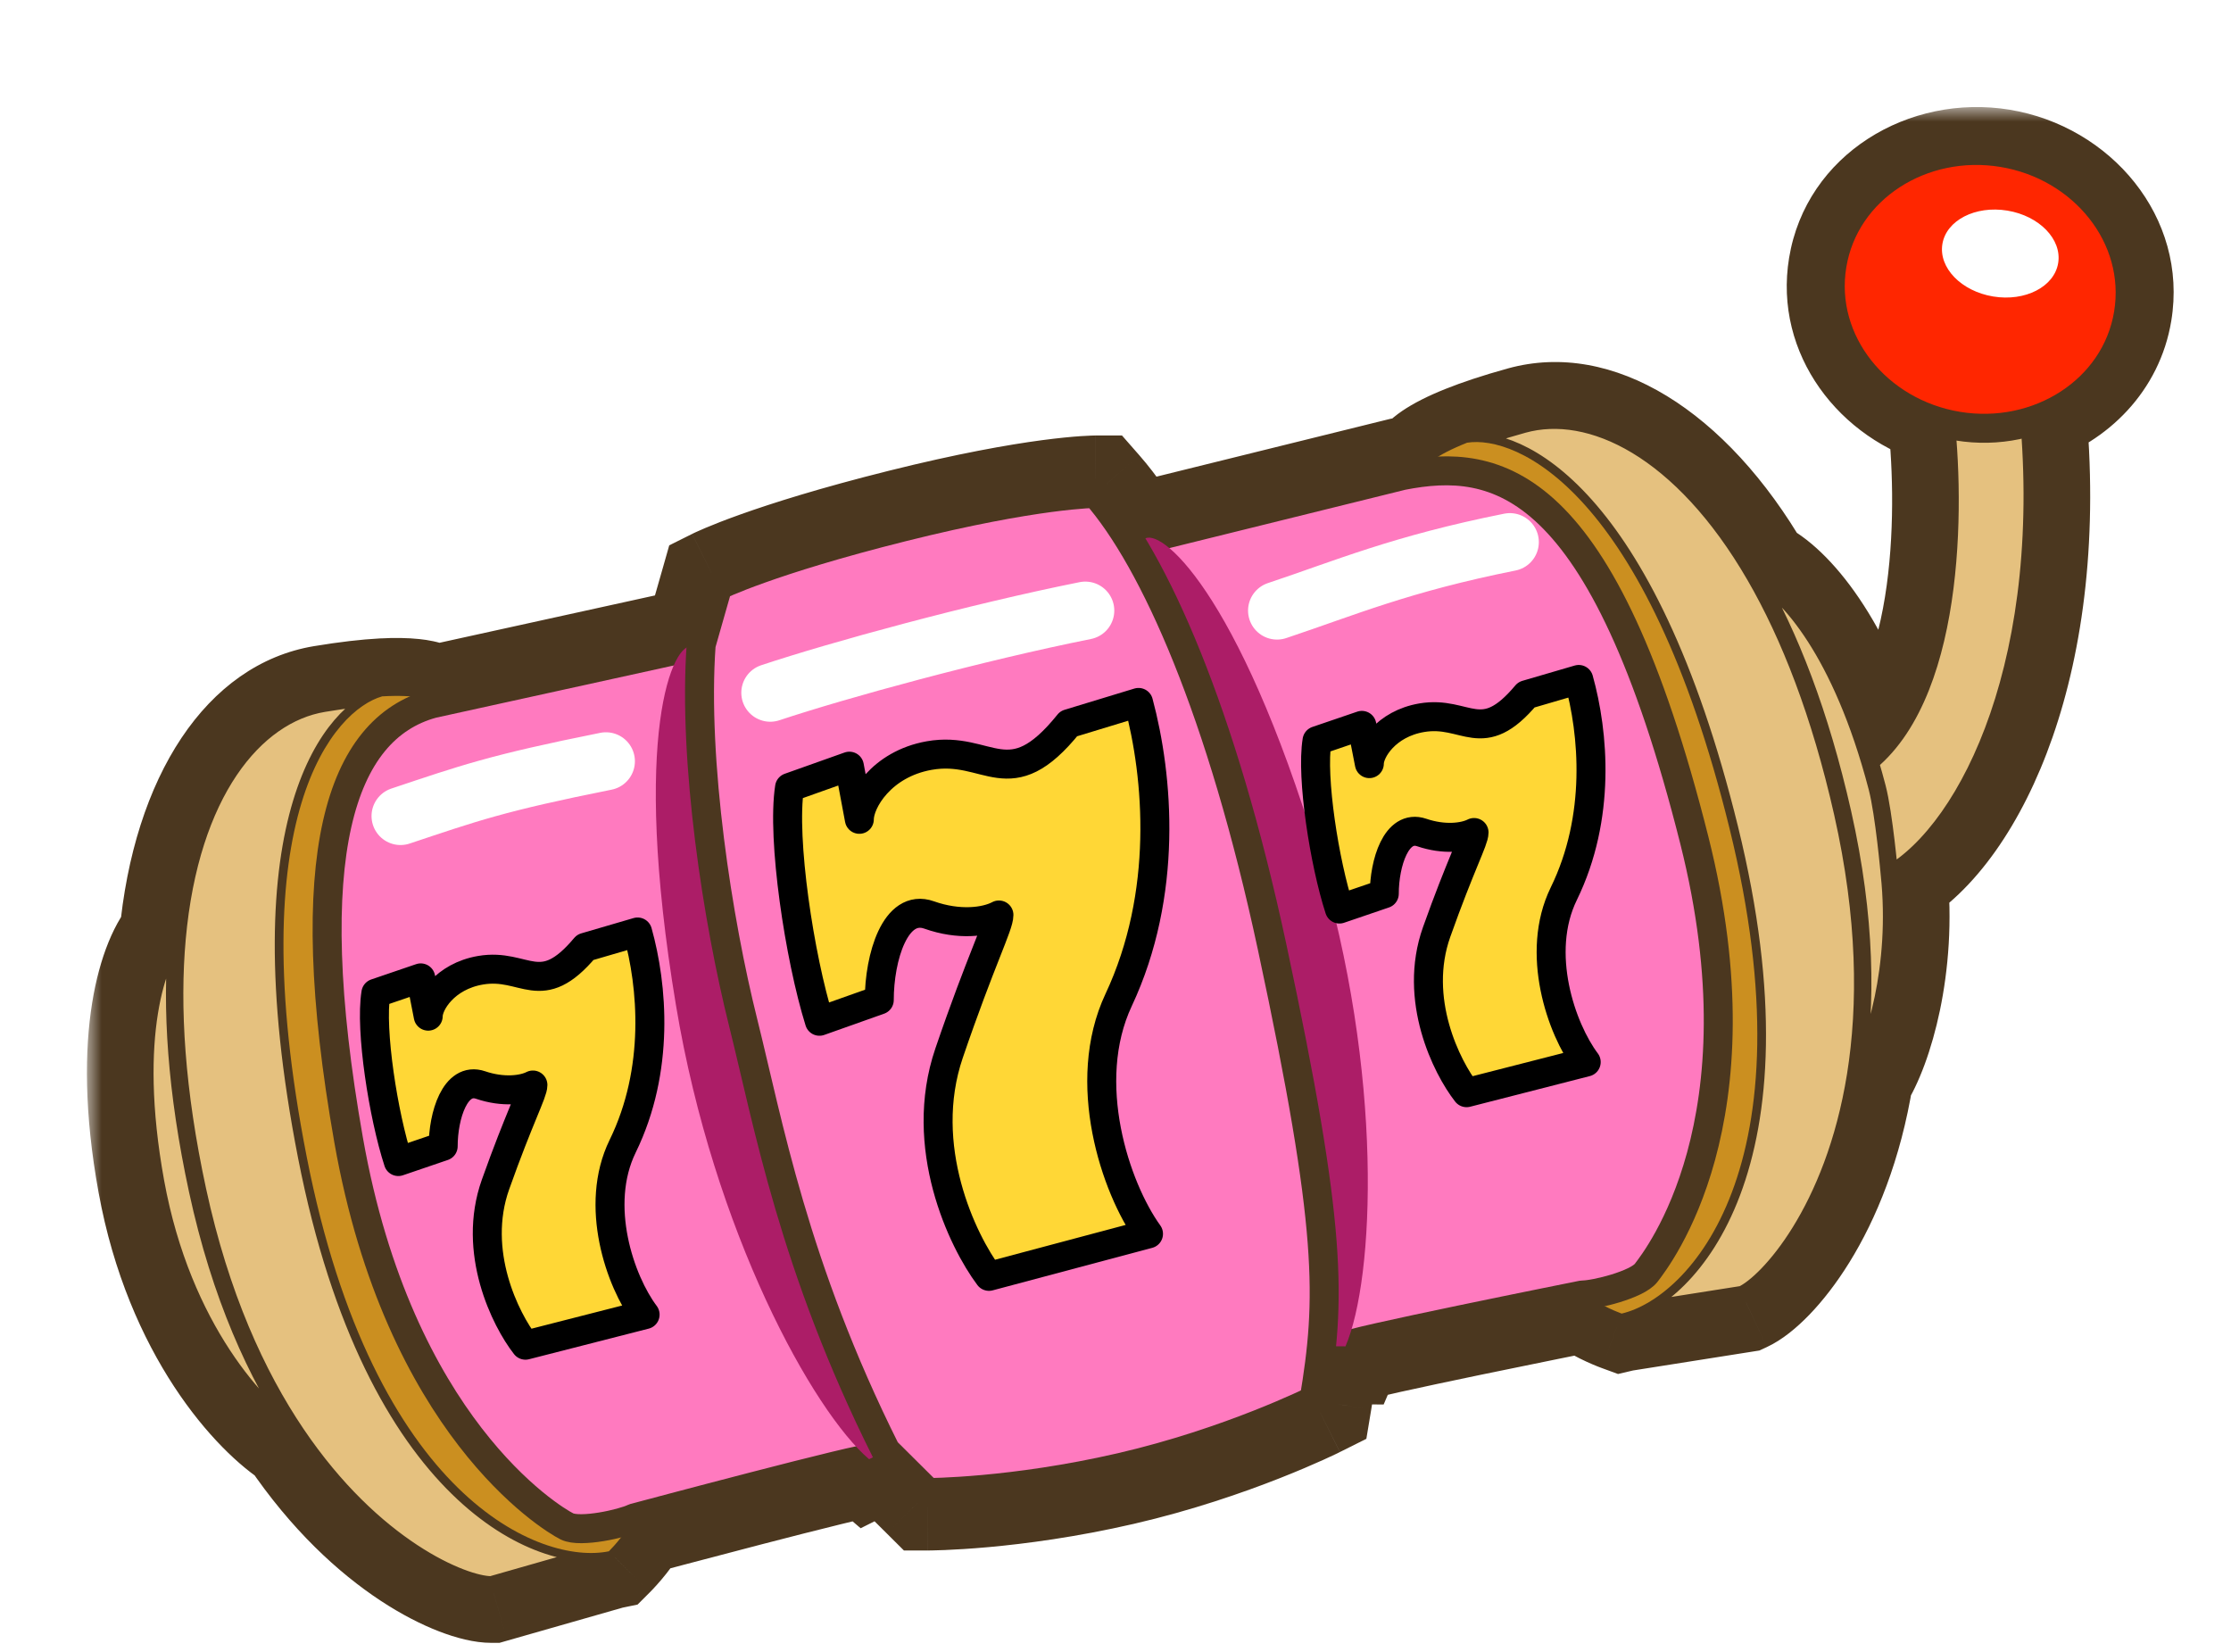 <svg width="77" height="57" viewBox="0 0 77 57" fill="none" xmlns="http://www.w3.org/2000/svg">
  <g filter="url(#filter0_d_662_15168)">
    <mask id="path-1-outside-1_662_15168" maskUnits="userSpaceOnUse" x="0" y="0.692" width="73" height="54" fill="black">
      <rect fill="white" y="0.692" width="73" height="54"/>
      <path fill-rule="evenodd" clip-rule="evenodd" d="M69.966 7.747C69.705 9.335 68.52 10.56 66.985 11.05C67.846 19.743 64.962 25.601 62.211 27.183C62.545 30.352 61.693 33.111 61.044 34.109C60.29 38.815 58.004 41.271 57.136 41.675L52.976 42.331L52.969 42.333C52.722 42.242 52.142 41.99 51.737 41.683C51.689 41.687 51.646 41.69 51.61 41.689C51.61 41.689 43.815 43.247 43.446 43.445L43.438 43.463L42.79 43.459L42.79 43.459C42.799 41.658 42.717 40.007 42.576 38.486C42.479 37.441 42.354 36.458 42.213 35.532C41.867 33.259 41.421 31.329 41.035 29.664L41.035 29.663L41.035 29.663L41.035 29.663C40.902 29.087 40.776 28.543 40.664 28.026C39.904 24.524 38.244 19.198 36.189 15.69L36.189 15.689L36.189 15.689L36.477 15.617L36.478 15.617C36.533 15.565 36.613 15.544 36.716 15.559L45.404 13.41C46.279 13.24 47.184 13.162 48.102 13.385C47.461 13.164 46.812 13.119 46.159 13.23C46.159 13.22 46.161 13.209 46.165 13.197C46.212 13.032 46.577 12.701 47.634 12.278C48.122 12.083 48.757 11.869 49.575 11.642C51.886 11.004 55.036 12.489 57.574 16.872C58.382 17.197 60.237 18.934 61.543 23.3C64.528 20.819 64.517 14.292 64.116 11.096C61.856 10.475 60.365 8.394 60.722 6.226C61.106 3.892 63.487 2.34 66.039 2.761C68.592 3.181 70.35 5.413 69.966 7.747ZM52.525 41.529C53.084 41.401 53.718 41.184 53.917 40.934C54.04 40.779 54.443 40.194 54.869 39.181C54.406 40.148 53.975 40.715 53.833 40.902L53.817 40.923C53.634 41.165 53.058 41.386 52.525 41.529ZM18.015 50.536L13.958 51.695C13.001 51.695 9.894 50.43 7.227 46.479C5.994 45.707 3.296 42.887 2.369 37.787C1.442 32.688 2.478 30.061 3.112 29.385C3.567 24.34 5.798 21.666 8.164 21.272C9.002 21.133 9.668 21.06 10.192 21.031H10.192C10.648 21.006 10.997 21.015 11.259 21.043C11.695 21.089 11.888 21.188 11.93 21.272C9.723 21.874 8.35 24.144 8.291 28.755C8.352 24.15 9.725 21.884 11.93 21.282L20.669 19.363C20.756 19.302 20.839 19.285 20.912 19.309L21.2 19.245L21.2 19.245L21.78 17.216C21.78 17.216 23.52 16.347 28.155 15.188C32.791 14.029 34.817 14.029 34.817 14.029C36.847 16.347 39.165 21.562 40.904 29.675C43 39.456 42.932 41.844 42.353 45.321C42.353 45.321 39.455 46.769 35.689 47.638C31.922 48.508 29.023 48.508 29.023 48.508L27.575 47.069L26.997 47.358L26.997 47.357L26.996 47.358L26.983 47.346C26.576 47.329 18.884 49.386 18.884 49.386L18.878 49.389C18.644 49.849 18.206 50.344 18.015 50.536L18.015 50.536Z"/>
    </mask>
    <path fill-rule="evenodd" clip-rule="evenodd" d="M69.966 7.747C69.705 9.335 68.52 10.56 66.985 11.05C67.846 19.743 64.962 25.601 62.211 27.183C62.545 30.352 61.693 33.111 61.044 34.109C60.29 38.815 58.004 41.271 57.136 41.675L52.976 42.331L52.969 42.333C52.722 42.242 52.142 41.99 51.737 41.683C51.689 41.687 51.646 41.69 51.61 41.689C51.61 41.689 43.815 43.247 43.446 43.445L43.438 43.463L42.79 43.459L42.79 43.459C42.799 41.658 42.717 40.007 42.576 38.486C42.479 37.441 42.354 36.458 42.213 35.532C41.867 33.259 41.421 31.329 41.035 29.664L41.035 29.663L41.035 29.663L41.035 29.663C40.902 29.087 40.776 28.543 40.664 28.026C39.904 24.524 38.244 19.198 36.189 15.69L36.189 15.689L36.189 15.689L36.477 15.617L36.478 15.617C36.533 15.565 36.613 15.544 36.716 15.559L45.404 13.41C46.279 13.24 47.184 13.162 48.102 13.385C47.461 13.164 46.812 13.119 46.159 13.23C46.159 13.22 46.161 13.209 46.165 13.197C46.212 13.032 46.577 12.701 47.634 12.278C48.122 12.083 48.757 11.869 49.575 11.642C51.886 11.004 55.036 12.489 57.574 16.872C58.382 17.197 60.237 18.934 61.543 23.3C64.528 20.819 64.517 14.292 64.116 11.096C61.856 10.475 60.365 8.394 60.722 6.226C61.106 3.892 63.487 2.34 66.039 2.761C68.592 3.181 70.35 5.413 69.966 7.747ZM52.525 41.529C53.084 41.401 53.718 41.184 53.917 40.934C54.04 40.779 54.443 40.194 54.869 39.181C54.406 40.148 53.975 40.715 53.833 40.902L53.817 40.923C53.634 41.165 53.058 41.386 52.525 41.529ZM18.015 50.536L13.958 51.695C13.001 51.695 9.894 50.43 7.227 46.479C5.994 45.707 3.296 42.887 2.369 37.787C1.442 32.688 2.478 30.061 3.112 29.385C3.567 24.34 5.798 21.666 8.164 21.272C9.002 21.133 9.668 21.06 10.192 21.031H10.192C10.648 21.006 10.997 21.015 11.259 21.043C11.695 21.089 11.888 21.188 11.93 21.272C9.723 21.874 8.35 24.144 8.291 28.755C8.352 24.15 9.725 21.884 11.93 21.282L20.669 19.363C20.756 19.302 20.839 19.285 20.912 19.309L21.2 19.245L21.2 19.245L21.78 17.216C21.78 17.216 23.52 16.347 28.155 15.188C32.791 14.029 34.817 14.029 34.817 14.029C36.847 16.347 39.165 21.562 40.904 29.675C43 39.456 42.932 41.844 42.353 45.321C42.353 45.321 39.455 46.769 35.689 47.638C31.922 48.508 29.023 48.508 29.023 48.508L27.575 47.069L26.997 47.358L26.997 47.357L26.996 47.358L26.983 47.346C26.576 47.329 18.884 49.386 18.884 49.386L18.878 49.389C18.644 49.849 18.206 50.344 18.015 50.536L18.015 50.536Z" fill="white"/>
    <path d="M66.985 11.05L66.378 9.144L64.836 9.636L64.995 11.247L66.985 11.05ZM69.966 7.747L71.939 8.072V8.072L69.966 7.747ZM62.211 27.183L61.214 25.449L60.085 26.098L60.222 27.392L62.211 27.183ZM61.044 34.109L59.367 33.019L59.136 33.374L59.069 33.792L61.044 34.109ZM57.136 41.675L57.448 43.65L57.725 43.606L57.979 43.488L57.136 41.675ZM52.976 42.331L52.664 40.356L52.59 40.367L52.518 40.384L52.976 42.331ZM52.969 42.333L52.282 44.211L52.844 44.417L53.427 44.28L52.969 42.333ZM51.737 41.683L52.947 40.09L52.326 39.619L51.551 39.691L51.737 41.683ZM51.61 41.689L51.62 39.689L51.417 39.688L51.218 39.728L51.61 41.689ZM43.446 43.445L42.501 41.682L41.883 42.014L41.607 42.658L43.446 43.445ZM43.438 43.463L43.428 45.463L44.755 45.469L45.277 44.249L43.438 43.463ZM42.79 43.459L40.807 43.718L41.033 45.451L42.78 45.459L42.79 43.459ZM42.79 43.459L40.79 43.449L40.79 43.583L40.807 43.717L42.79 43.459ZM42.576 38.486L40.584 38.671V38.671L42.576 38.486ZM42.213 35.532L44.19 35.23L44.19 35.23L42.213 35.532ZM41.035 29.664L39.083 30.098L39.085 30.106L39.087 30.114L41.035 29.664ZM41.035 29.663L39.08 30.082L39.081 30.09L39.083 30.097L41.035 29.663ZM41.035 29.663L42.991 29.244L42.987 29.228L42.984 29.212L41.035 29.663ZM40.664 28.026L42.619 27.602L42.619 27.602L40.664 28.026ZM36.189 15.69L35.71 13.748L33.11 14.389L34.463 16.7L36.189 15.69ZM36.189 15.689L36.669 17.631L39.27 16.989L37.915 14.678L36.189 15.689ZM36.189 15.689L35.709 13.747L33.109 14.39L34.464 16.7L36.189 15.689ZM36.477 15.617L36.957 17.559L36.958 17.559L36.477 15.617ZM36.478 15.617L36.959 17.559L37.471 17.432L37.855 17.068L36.478 15.617ZM36.716 15.559L36.435 17.539L36.819 17.593L37.196 17.5L36.716 15.559ZM45.404 13.41L45.022 11.447L44.973 11.457L44.924 11.469L45.404 13.41ZM48.102 13.385L47.629 15.328L48.754 11.495L48.102 13.385ZM46.159 13.23L44.16 13.172L44.09 15.611L46.495 15.201L46.159 13.23ZM46.165 13.197L48.086 13.753L48.087 13.747L46.165 13.197ZM47.634 12.278L46.892 10.421L46.892 10.421L47.634 12.278ZM49.575 11.642L50.108 13.57H50.108L49.575 11.642ZM57.574 16.872L55.844 17.874L56.189 18.47L56.828 18.727L57.574 16.872ZM61.543 23.3L59.626 23.873L60.493 26.773L62.821 24.838L61.543 23.3ZM64.116 11.096L66.101 10.848L65.935 9.522L64.647 9.168L64.116 11.096ZM60.722 6.226L58.748 5.901V5.901L60.722 6.226ZM66.039 2.761L65.715 4.734V4.734L66.039 2.761ZM53.917 40.934L55.482 42.179L55.482 42.179L53.917 40.934ZM52.525 41.529L52.01 39.596L52.969 43.479L52.525 41.529ZM54.869 39.181L56.713 39.956L53.065 38.318L54.869 39.181ZM53.833 40.902L52.242 39.69L52.241 39.691L53.833 40.902ZM53.817 40.923L52.225 39.713L52.223 39.715L53.817 40.923ZM13.958 51.695V53.695H14.239L14.508 53.618L13.958 51.695ZM18.015 50.536L17.613 48.577L17.538 48.592L17.465 48.613L18.015 50.536ZM7.227 46.479L8.885 45.36L8.648 45.009L8.289 44.785L7.227 46.479ZM2.369 37.787L0.401 38.145L2.369 37.787ZM3.112 29.385L4.571 30.753L5.042 30.251L5.104 29.565L3.112 29.385ZM8.164 21.272L7.835 19.299L8.164 21.272ZM10.192 21.031V19.031H10.137L10.083 19.034L10.192 21.031ZM10.192 21.031V23.031H10.247L10.301 23.028L10.192 21.031ZM11.259 21.043L11.048 23.031L11.048 23.031L11.259 21.043ZM11.93 21.272L12.457 23.202L14.81 22.56L13.719 20.378L11.93 21.272ZM8.291 28.755L6.291 28.729L10.291 28.781L8.291 28.755ZM11.93 21.282L11.501 19.329L11.452 19.339L11.404 19.352L11.93 21.282ZM20.669 19.363L21.098 21.316L21.483 21.231L21.808 21.006L20.669 19.363ZM20.912 19.309L20.307 21.215L20.818 21.377L21.341 21.262L20.912 19.309ZM21.2 19.245L21.629 21.199L23.09 20.878L23.195 19.386L21.2 19.245ZM21.2 19.245L19.277 18.696L19.22 18.896L19.205 19.104L21.2 19.245ZM21.78 17.216L20.886 15.427L20.098 15.82L19.857 16.667L21.78 17.216ZM28.155 15.188L28.64 17.128L28.155 15.188ZM34.817 14.029L36.322 12.711L35.724 12.029H34.817V14.029ZM40.904 29.675L42.859 29.256L40.904 29.675ZM42.353 45.321L43.247 47.109L44.158 46.654L44.325 45.649L42.353 45.321ZM35.689 47.638L36.138 49.587L35.689 47.638ZM29.023 48.508L27.613 49.926L28.198 50.508H29.023V48.508ZM27.575 47.069L28.985 45.65L27.966 44.638L26.681 45.28L27.575 47.069ZM26.997 47.358L25.544 45.984L27.891 49.147L26.997 47.358ZM26.997 47.357L28.45 48.732L26.103 45.568L26.997 47.357ZM26.996 47.358L25.696 48.878L26.704 49.74L27.891 49.147L26.996 47.358ZM26.983 47.346L28.283 45.827L27.758 45.377L27.068 45.348L26.983 47.346ZM18.884 49.386L18.367 47.454L18.176 47.505L17.999 47.593L18.884 49.386ZM18.878 49.389L17.992 47.596L17.395 47.891L17.094 48.484L18.878 49.389ZM18.015 50.536L18.417 52.495L19.005 52.374L19.429 51.95L18.015 50.536ZM67.593 12.955C69.749 12.268 71.541 10.495 71.939 8.072L67.993 7.423C67.869 8.175 67.291 8.853 66.378 9.144L67.593 12.955ZM63.208 28.916C65.166 27.79 66.803 25.422 67.841 22.441C68.904 19.389 69.431 15.456 68.976 10.853L64.995 11.247C65.4 15.337 64.915 18.68 64.064 21.125C63.187 23.641 62.006 24.993 61.214 25.449L63.208 28.916ZM62.721 35.198C63.23 34.416 63.673 33.214 63.954 31.868C64.243 30.48 64.391 28.788 64.2 26.973L60.222 27.392C60.365 28.746 60.254 30.018 60.038 31.052C59.814 32.126 59.508 32.803 59.367 33.019L62.721 35.198ZM57.979 43.488C58.516 43.239 59.021 42.813 59.446 42.373C59.902 41.901 60.379 41.293 60.834 40.557C61.748 39.078 62.6 37.038 63.019 34.425L59.069 33.792C58.734 35.886 58.066 37.426 57.431 38.454C57.113 38.97 56.808 39.346 56.568 39.595C56.297 39.876 56.191 39.908 56.294 39.861L57.979 43.488ZM53.288 44.307L57.448 43.65L56.824 39.699L52.664 40.356L53.288 44.307ZM53.427 44.28L53.433 44.278L52.518 40.384L52.512 40.386L53.427 44.28ZM50.528 43.276C51.163 43.757 51.955 44.092 52.282 44.211L53.656 40.454C53.605 40.436 53.466 40.38 53.304 40.299C53.135 40.215 53.011 40.138 52.947 40.09L50.528 43.276ZM51.6 43.689C51.722 43.69 51.833 43.682 51.923 43.674L51.551 39.691C51.55 39.691 51.555 39.691 51.565 39.691C51.574 39.69 51.593 39.689 51.62 39.689L51.6 43.689ZM44.391 45.208C44.191 45.315 44.026 45.351 44.152 45.315C44.194 45.303 44.269 45.282 44.383 45.254C44.608 45.199 44.925 45.126 45.311 45.04C46.08 44.869 47.078 44.658 48.073 44.451C49.066 44.245 50.049 44.045 50.783 43.896C51.151 43.822 51.456 43.76 51.669 43.717C51.775 43.696 51.859 43.679 51.916 43.668C51.944 43.662 51.966 43.658 51.98 43.655C51.988 43.653 51.993 43.652 51.997 43.652C51.999 43.651 52 43.651 52.001 43.651C52.002 43.651 52.002 43.651 52.002 43.651C52.002 43.651 52.002 43.651 52.002 43.651C52.002 43.651 52.002 43.651 51.61 41.689C51.218 39.728 51.218 39.728 51.218 39.728C51.218 39.728 51.218 39.728 51.218 39.728C51.218 39.728 51.217 39.728 51.217 39.728C51.216 39.729 51.214 39.729 51.212 39.729C51.209 39.73 51.203 39.731 51.196 39.733C51.181 39.736 51.158 39.74 51.13 39.746C51.072 39.757 50.988 39.774 50.881 39.796C50.666 39.839 50.359 39.901 49.99 39.976C49.251 40.125 48.262 40.327 47.26 40.535C46.26 40.742 45.24 40.958 44.444 41.135C44.047 41.223 43.694 41.304 43.422 41.371C43.288 41.405 43.157 41.438 43.045 41.471C43.017 41.479 42.747 41.551 42.501 41.682L44.391 45.208ZM45.277 44.249L45.285 44.232L41.607 42.658L41.6 42.676L45.277 44.249ZM42.78 45.459L43.428 45.463L43.448 41.463L42.801 41.459L42.78 45.459ZM40.807 43.717L40.807 43.718L44.774 43.201L44.774 43.2L40.807 43.717ZM40.584 38.671C40.719 40.13 40.799 41.717 40.79 43.449L44.79 43.469C44.8 41.601 44.714 39.883 44.567 38.302L40.584 38.671ZM40.236 35.833C40.372 36.724 40.491 37.668 40.584 38.671L44.567 38.302C44.466 37.214 44.337 36.192 44.19 35.23L40.236 35.833ZM39.087 30.114C39.472 31.781 39.903 33.644 40.236 35.833L44.19 35.23C43.831 32.874 43.369 30.877 42.984 29.213L39.087 30.114ZM39.083 30.097L39.083 30.098L42.988 29.23L42.988 29.229L39.083 30.097ZM39.083 30.097L39.083 30.097L42.988 29.229L42.988 29.229L39.083 30.097ZM39.08 30.082L39.08 30.082L42.991 29.244L42.991 29.244L39.08 30.082ZM38.71 28.45C38.825 28.982 38.954 29.541 39.087 30.114L42.984 29.212C42.85 28.633 42.727 28.103 42.619 27.602L38.71 28.45ZM34.463 16.7C36.367 19.95 37.971 25.044 38.71 28.45L42.619 27.602C41.838 24.004 40.122 18.446 37.915 14.679L34.463 16.7ZM35.71 13.748L35.71 13.748L36.668 17.631L36.669 17.631L35.71 13.748ZM34.464 16.7L34.464 16.701L37.915 14.678L37.914 14.677L34.464 16.7ZM35.997 13.676L35.709 13.747L36.669 17.63L36.957 17.559L35.997 13.676ZM35.998 13.676L35.996 13.676L36.958 17.559L36.959 17.559L35.998 13.676ZM36.997 13.578C36.484 13.506 35.724 13.576 35.102 14.166L37.855 17.068C37.342 17.555 36.742 17.582 36.435 17.539L36.997 13.578ZM44.924 11.469L36.236 13.617L37.196 17.5L45.884 15.352L44.924 11.469ZM48.574 11.442C47.255 11.121 46.024 11.252 45.022 11.447L45.786 15.374C46.534 15.228 47.113 15.203 47.629 15.328L48.574 11.442ZM46.495 15.201C46.83 15.144 47.138 15.168 47.449 15.275L48.754 11.495C47.784 11.159 46.795 11.093 45.824 11.258L46.495 15.201ZM44.243 12.641C44.2 12.79 44.166 12.969 44.16 13.172L48.158 13.287C48.153 13.47 48.122 13.627 48.086 13.753L44.243 12.641ZM46.892 10.421C46.283 10.664 45.785 10.916 45.395 11.181C45.2 11.314 44.995 11.475 44.811 11.671C44.651 11.84 44.379 12.167 44.242 12.647L48.087 13.747C48.026 13.962 47.939 14.119 47.878 14.212C47.815 14.31 47.757 14.377 47.72 14.416C47.651 14.49 47.612 14.511 47.647 14.487C47.716 14.44 47.928 14.314 48.377 14.135L46.892 10.421ZM49.042 9.715C48.17 9.956 47.463 10.193 46.892 10.421L48.377 14.135C48.781 13.973 49.343 13.781 50.108 13.57L49.042 9.715ZM59.305 15.87C56.596 11.191 52.679 8.709 49.042 9.715L50.108 13.57C51.094 13.298 53.477 13.787 55.844 17.874L59.305 15.87ZM63.459 22.727C62.753 20.368 61.875 18.636 61 17.409C60.168 16.242 59.228 15.382 58.321 15.017L56.828 18.727C56.728 18.687 57.12 18.858 57.743 19.732C58.324 20.546 59.026 21.866 59.626 23.873L63.459 22.727ZM62.132 11.345C62.316 12.814 62.409 15.065 62.118 17.195C61.812 19.43 61.151 21.025 60.264 21.762L62.821 24.838C64.92 23.094 65.746 20.185 66.081 17.737C66.43 15.185 66.317 12.575 66.101 10.848L62.132 11.345ZM58.748 5.901C58.201 9.228 60.492 12.174 63.586 13.025L64.647 9.168C63.221 8.776 62.529 7.561 62.695 6.551L58.748 5.901ZM66.364 0.787C62.892 0.216 59.338 2.315 58.748 5.901L62.695 6.551C62.873 5.469 64.082 4.465 65.715 4.734L66.364 0.787ZM71.939 8.072C72.53 4.485 69.837 1.359 66.364 0.787L65.715 4.734C67.347 5.003 68.171 6.341 67.993 7.423L71.939 8.072ZM52.352 39.688C52.441 39.576 52.523 39.505 52.57 39.467C52.619 39.427 52.655 39.405 52.667 39.398C52.689 39.385 52.676 39.395 52.611 39.421C52.552 39.444 52.473 39.472 52.377 39.501C52.282 39.529 52.181 39.556 52.08 39.579L52.969 43.479C53.317 43.399 53.722 43.285 54.1 43.133C54.368 43.026 55.026 42.751 55.482 42.179L52.352 39.688ZM53.026 38.406C52.66 39.275 52.346 39.696 52.352 39.688L55.482 42.179C55.735 41.861 56.226 41.114 56.713 39.956L53.026 38.406ZM55.425 42.113C55.61 41.87 56.129 41.182 56.673 40.045L53.065 38.318C52.684 39.115 52.341 39.56 52.242 39.69L55.425 42.113ZM55.409 42.133L55.426 42.112L52.241 39.691L52.225 39.713L55.409 42.133ZM53.04 43.461C53.372 43.373 53.755 43.25 54.112 43.092C54.371 42.977 54.986 42.692 55.411 42.131L52.223 39.715C52.305 39.607 52.382 39.535 52.428 39.495C52.476 39.454 52.511 39.43 52.526 39.42C52.553 39.403 52.547 39.41 52.492 39.434C52.442 39.457 52.373 39.484 52.285 39.513C52.199 39.542 52.105 39.571 52.01 39.596L53.04 43.461ZM14.508 53.618L18.564 52.459L17.465 48.613L13.409 49.772L14.508 53.618ZM5.569 47.598C7.05 49.791 8.683 51.283 10.134 52.239C10.857 52.715 11.545 53.065 12.158 53.301C12.729 53.521 13.367 53.695 13.958 53.695V49.695C14.072 49.695 13.962 49.71 13.597 49.569C13.275 49.445 12.841 49.232 12.334 48.898C11.325 48.234 10.071 47.118 8.885 45.36L5.569 47.598ZM0.401 38.145C1.421 43.755 4.42 47.081 6.165 48.174L8.289 44.785C7.568 44.333 5.171 42.018 4.337 37.429L0.401 38.145ZM1.653 28.017C0.947 28.77 0.432 30.049 0.181 31.609C-0.084 33.248 -0.096 35.411 0.401 38.145L4.337 37.429C3.907 35.065 3.949 33.364 4.13 32.246C4.323 31.049 4.644 30.676 4.571 30.753L1.653 28.017ZM7.835 19.299C4.113 19.92 1.606 23.82 1.12 29.205L5.104 29.565C5.528 24.86 7.484 23.413 8.493 23.245L7.835 19.299ZM10.083 19.034C9.469 19.067 8.728 19.151 7.835 19.299L8.493 23.245C9.275 23.115 9.866 23.052 10.301 23.028L10.083 19.034ZM10.192 19.031H10.192V23.031H10.192V19.031ZM11.47 19.054C11.074 19.012 10.614 19.005 10.083 19.034L10.301 23.028C10.683 23.007 10.92 23.018 11.048 23.031L11.47 19.054ZM13.719 20.378C13.345 19.63 12.665 19.354 12.453 19.274C12.129 19.151 11.789 19.087 11.47 19.054L11.048 23.031C11.165 23.044 11.139 23.053 11.032 23.013C10.977 22.992 10.857 22.941 10.712 22.839C10.58 22.745 10.326 22.537 10.142 22.167L13.719 20.378ZM10.291 28.78C10.318 26.635 10.654 25.261 11.084 24.424C11.477 23.659 11.942 23.342 12.457 23.202L11.404 19.343C9.711 19.805 8.386 20.923 7.526 22.596C6.703 24.198 6.323 26.264 6.291 28.729L10.291 28.78ZM11.404 19.352C9.713 19.814 8.388 20.931 7.528 22.602C6.705 24.202 6.324 26.266 6.291 28.729L10.291 28.781C10.319 26.639 10.655 25.267 11.085 24.433C11.478 23.668 11.942 23.352 12.457 23.212L11.404 19.352ZM20.24 17.409L11.501 19.329L12.359 23.235L21.098 21.316L20.24 17.409ZM21.517 17.402C20.683 17.138 19.959 17.421 19.53 17.718L21.808 21.006C21.553 21.183 20.994 21.433 20.307 21.215L21.517 17.402ZM20.771 17.292L20.483 17.355L21.341 21.262L21.629 21.199L20.771 17.292ZM19.205 19.104L19.205 19.105L23.195 19.386L23.195 19.386L19.205 19.104ZM19.857 16.667L19.277 18.696L23.123 19.794L23.703 17.765L19.857 16.667ZM27.67 13.248C25.296 13.841 23.639 14.367 22.557 14.753C22.015 14.946 21.617 15.105 21.345 15.22C21.209 15.278 21.104 15.325 21.028 15.359C20.99 15.377 20.96 15.391 20.936 15.402C20.924 15.408 20.914 15.413 20.906 15.417C20.902 15.419 20.898 15.421 20.895 15.423C20.893 15.424 20.891 15.424 20.89 15.425C20.889 15.425 20.889 15.426 20.888 15.426C20.887 15.426 20.887 15.426 20.887 15.427C20.886 15.427 20.886 15.427 21.78 17.216C22.673 19.005 22.673 19.006 22.672 19.006C22.672 19.006 22.672 19.006 22.672 19.006C22.671 19.007 22.67 19.007 22.67 19.007C22.669 19.008 22.668 19.008 22.667 19.008C22.666 19.009 22.664 19.01 22.664 19.01C22.662 19.011 22.662 19.011 22.665 19.01C22.669 19.008 22.68 19.002 22.699 18.994C22.736 18.977 22.803 18.946 22.903 18.904C23.101 18.82 23.428 18.689 23.901 18.52C24.848 18.182 26.379 17.694 28.64 17.128L27.67 13.248ZM34.817 14.029C34.817 12.029 34.817 12.029 34.816 12.029C34.816 12.029 34.816 12.029 34.815 12.029C34.814 12.029 34.813 12.029 34.813 12.029C34.811 12.029 34.809 12.029 34.807 12.029C34.803 12.029 34.799 12.029 34.794 12.029C34.784 12.029 34.772 12.029 34.758 12.03C34.73 12.03 34.695 12.031 34.651 12.033C34.564 12.036 34.444 12.041 34.291 12.052C33.984 12.073 33.544 12.114 32.96 12.191C31.794 12.347 30.055 12.652 27.67 13.248L28.64 17.128C30.892 16.565 32.484 16.291 33.489 16.156C33.992 16.089 34.348 16.058 34.566 16.043C34.675 16.035 34.75 16.032 34.791 16.03C34.812 16.029 34.825 16.029 34.829 16.029C34.831 16.029 34.831 16.029 34.829 16.029C34.828 16.029 34.827 16.029 34.825 16.029C34.824 16.029 34.823 16.029 34.822 16.029C34.821 16.029 34.82 16.029 34.82 16.029C34.819 16.029 34.819 16.029 34.819 16.029C34.818 16.029 34.817 16.029 34.817 14.029ZM42.859 29.256C41.105 21.066 38.702 15.429 36.322 12.711L33.313 15.347C34.993 17.265 37.226 22.058 38.948 30.094L42.859 29.256ZM44.325 45.649C44.967 41.801 44.973 39.121 42.859 29.256L38.948 30.094C41.026 39.791 40.897 41.886 40.38 44.992L44.325 45.649ZM36.138 49.587C38.144 49.124 39.907 48.51 41.166 48.014C41.798 47.765 42.308 47.544 42.665 47.383C42.843 47.302 42.984 47.236 43.082 47.19C43.131 47.166 43.17 47.147 43.197 47.134C43.211 47.127 43.222 47.122 43.231 47.117C43.235 47.115 43.238 47.114 43.241 47.112C43.242 47.112 43.243 47.111 43.245 47.111C43.245 47.11 43.245 47.11 43.246 47.11C43.246 47.11 43.246 47.11 43.246 47.11C43.247 47.109 43.247 47.109 42.353 45.321C41.458 43.532 41.459 43.532 41.459 43.531C41.459 43.531 41.459 43.531 41.459 43.531C41.459 43.531 41.459 43.531 41.46 43.531C41.46 43.531 41.46 43.531 41.46 43.531C41.46 43.531 41.459 43.531 41.458 43.532C41.455 43.533 41.449 43.536 41.441 43.54C41.424 43.548 41.397 43.562 41.36 43.579C41.285 43.615 41.169 43.669 41.017 43.738C40.713 43.876 40.264 44.071 39.7 44.293C38.569 44.738 37 45.283 35.239 45.69L36.138 49.587ZM29.023 48.508C29.023 50.508 29.023 50.508 29.024 50.508C29.024 50.508 29.024 50.508 29.024 50.508C29.025 50.508 29.025 50.508 29.026 50.508C29.027 50.508 29.028 50.508 29.03 50.508C29.033 50.508 29.036 50.508 29.041 50.508C29.05 50.508 29.061 50.507 29.076 50.507C29.104 50.507 29.144 50.507 29.194 50.505C29.294 50.504 29.437 50.5 29.617 50.492C29.977 50.477 30.491 50.448 31.124 50.391C32.39 50.276 34.148 50.046 36.138 49.587L35.239 45.69C33.462 46.1 31.888 46.305 30.762 46.407C30.201 46.458 29.754 46.483 29.453 46.496C29.302 46.502 29.189 46.505 29.116 46.506C29.079 46.507 29.053 46.507 29.037 46.507C29.029 46.508 29.024 46.508 29.022 46.508C29.021 46.508 29.02 46.508 29.02 46.508C29.02 46.508 29.021 46.508 29.021 46.508C29.021 46.508 29.022 46.508 29.022 46.508C29.022 46.508 29.022 46.508 29.022 46.508C29.023 46.508 29.023 46.508 29.023 48.508ZM26.165 48.488L27.613 49.926L30.433 47.089L28.985 45.65L26.165 48.488ZM27.891 49.147L28.47 48.858L26.681 45.28L26.102 45.569L27.891 49.147ZM25.544 45.983L25.544 45.984L28.449 48.733L28.45 48.732L25.544 45.983ZM27.891 49.147L27.892 49.146L26.103 45.568L26.102 45.569L27.891 49.147ZM25.683 48.866L25.696 48.878L28.296 45.838L28.283 45.827L25.683 48.866ZM18.884 49.386C19.401 51.319 19.401 51.319 19.401 51.319C19.401 51.318 19.401 51.318 19.401 51.318C19.401 51.318 19.401 51.318 19.402 51.318C19.403 51.318 19.404 51.318 19.406 51.317C19.41 51.316 19.415 51.315 19.422 51.313C19.437 51.309 19.458 51.303 19.486 51.296C19.542 51.281 19.625 51.259 19.73 51.231C19.94 51.175 20.241 51.095 20.604 50.999C21.33 50.806 22.3 50.551 23.283 50.296C24.268 50.04 25.257 49.788 26.021 49.601C26.405 49.507 26.721 49.432 26.946 49.383C27.061 49.358 27.136 49.343 27.178 49.335C27.312 49.311 27.136 49.355 26.898 49.345L27.068 45.348C26.779 45.336 26.495 45.394 26.472 45.398C26.357 45.419 26.225 45.446 26.09 45.475C25.817 45.535 25.465 45.619 25.071 45.715C24.279 45.909 23.268 46.167 22.279 46.424C21.287 46.681 20.31 46.939 19.58 47.132C19.215 47.228 18.913 47.309 18.701 47.365C18.595 47.394 18.512 47.416 18.455 47.431C18.426 47.438 18.404 47.444 18.39 47.448C18.382 47.45 18.377 47.452 18.373 47.453C18.371 47.453 18.37 47.454 18.369 47.454C18.368 47.454 18.368 47.454 18.368 47.454C18.367 47.454 18.367 47.454 18.367 47.454C18.367 47.454 18.367 47.454 18.884 49.386ZM19.763 51.183L19.769 51.18L17.999 47.593L17.992 47.596L19.763 51.183ZM19.429 51.95C19.677 51.702 20.287 51.032 20.661 50.295L17.094 48.484C17.063 48.546 16.985 48.667 16.863 48.821C16.747 48.967 16.641 49.081 16.601 49.121L19.429 51.95ZM18.416 52.495L18.417 52.495L17.613 48.576L17.613 48.577L18.416 52.495Z" fill="#4B371F" mask="url(#path-1-outside-1_662_15168)"/>
    <path d="M18.015 50.535L13.958 51.694C13.001 51.694 9.894 50.429 7.227 46.479C5.994 45.706 3.296 42.886 2.369 37.787C1.442 32.688 2.478 30.061 3.112 29.385C3.567 24.34 5.798 21.666 8.164 21.272C9.002 21.132 9.668 21.059 10.192 21.031C11.409 20.964 11.863 21.137 11.93 21.272C8.743 22.141 7.295 26.487 9.033 36.338C10.771 46.189 15.987 49.377 16.566 49.666C17.03 49.898 18.498 49.57 18.884 49.377C18.652 49.84 18.208 50.342 18.015 50.535Z" fill="#E5C17F"/>
    <path d="M18.015 50.535L13.958 51.694C13.001 51.694 9.894 50.429 7.227 46.479M18.015 50.535C18.208 50.342 18.652 49.84 18.884 49.377C18.498 49.57 17.03 49.898 16.566 49.666C15.987 49.377 10.771 46.189 9.033 36.338C7.295 26.487 8.743 22.141 11.93 21.272C11.863 21.137 11.409 20.964 10.192 21.031M18.015 50.535C15.697 51.018 9.902 48.739 7.584 36.918C5.267 25.097 8.55 21.498 10.192 21.031M7.227 46.479C5.857 44.451 4.604 41.714 3.818 38.077C3.077 34.65 2.898 31.755 3.112 29.385M7.227 46.479C5.994 45.706 3.296 42.886 2.369 37.787C1.442 32.688 2.478 30.061 3.112 29.385M3.112 29.385C3.567 24.34 5.798 21.666 8.164 21.272C9.002 21.132 9.668 21.059 10.192 21.031" stroke="#4B371F" stroke-width="0.6" stroke-linecap="round" stroke-linejoin="round"/>
    <path d="M18.884 49.377C18.652 49.84 18.208 50.342 18.015 50.535C15.697 51.018 9.902 48.739 7.585 36.918C5.267 25.097 8.55 21.498 10.192 21.031C11.409 20.964 11.863 21.137 11.931 21.272C8.744 22.141 7.295 26.487 9.033 36.338C10.772 46.189 15.987 49.377 16.566 49.666C17.03 49.898 18.498 49.57 18.884 49.377Z" fill="#CB8F20"/>
    <path d="M52.969 42.332L57.136 41.675C58.004 41.271 60.289 38.815 61.044 34.109C61.693 33.111 62.545 30.352 62.211 27.183C64.983 25.588 67.891 19.65 66.964 10.842L64.082 10.842C64.514 13.932 64.61 20.751 61.542 23.3C60.237 18.934 58.382 17.197 57.574 16.872C55.036 12.489 51.886 11.004 49.575 11.643C48.757 11.869 48.122 12.083 47.634 12.278C46.503 12.73 46.163 13.079 46.159 13.229C49.416 12.675 52.56 16.006 55.134 25.673C57.707 35.339 54.32 40.427 53.917 40.934C53.594 41.339 52.124 41.66 51.693 41.648C52.098 41.97 52.712 42.239 52.969 42.332Z" fill="#E5C17F"/>
    <path d="M52.969 42.332L57.136 41.675C58.004 41.271 60.289 38.815 61.044 34.109M52.969 42.332C52.712 42.239 52.098 41.97 51.693 41.648C52.124 41.66 53.594 41.339 53.917 40.934C54.32 40.427 57.707 35.339 55.134 25.673C52.56 16.006 49.416 12.675 46.159 13.229C46.163 13.079 46.503 12.73 47.634 12.278M52.969 42.332C55.275 41.794 59.57 37.285 56.692 25.588C53.814 13.891 49.32 12.01 47.634 12.278M61.044 34.109C61.431 31.692 61.415 28.682 60.596 25.052C59.824 21.632 58.767 18.932 57.574 16.872M61.044 34.109C61.693 33.111 62.545 30.352 62.211 27.183M57.574 16.872C55.036 12.489 51.886 11.004 49.575 11.643C48.757 11.869 48.122 12.083 47.634 12.278M57.574 16.872C58.382 17.197 60.237 18.934 61.542 23.3M62.211 27.183C62.211 27.183 62.026 25.091 61.788 24.179C61.709 23.875 61.627 23.582 61.542 23.3M62.211 27.183C64.983 25.588 67.891 19.65 66.964 10.842L64.082 10.842C64.514 13.932 64.61 20.751 61.542 23.3" stroke="#4B371F" stroke-width="0.6" stroke-linecap="round" stroke-linejoin="round"/>
    <path d="M51.693 41.647C52.098 41.97 52.713 42.239 52.969 42.332C55.275 41.794 59.57 37.285 56.692 25.588C53.814 13.891 49.32 12.01 47.634 12.278C46.503 12.73 46.164 13.078 46.159 13.229C49.416 12.675 52.561 16.006 55.134 25.673C57.708 35.339 54.32 40.427 53.917 40.934C53.594 41.339 52.124 41.66 51.693 41.647Z" fill="#CB8F20"/>
    <path d="M22.651 32.288C21.782 28.811 20.912 23.301 21.202 19.245L20.912 19.309L11.931 21.282C8.743 22.151 7.295 26.497 9.033 36.348C10.772 46.199 15.987 49.386 16.566 49.676C17.03 49.908 18.498 49.579 18.884 49.386C18.884 49.386 27.19 47.165 26.997 47.358L27.576 47.068C24.389 40.693 23.52 35.765 22.651 32.288Z" fill="#FF7ABF" stroke="#4B371F" stroke-linecap="round" stroke-linejoin="round"/>
    <path d="M22.65 32.288C21.781 28.811 20.912 23.301 21.202 19.245L20.912 19.309C20.236 19.094 18.763 22.285 20.332 31.703C21.636 39.526 25.065 45.713 26.996 47.358L27.576 47.068C24.389 40.693 23.52 35.765 22.65 32.288Z" fill="#AC1D67"/>
    <path d="M40.664 28.026C39.904 24.524 38.244 19.198 36.189 15.689L36.477 15.618L45.404 13.411C48.647 12.78 52.308 13.411 55.477 25.994C57.92 35.695 54.209 40.407 53.817 40.923C53.504 41.337 52.042 41.692 51.611 41.69C51.611 41.69 43.18 43.375 43.438 43.462L42.791 43.459C42.826 36.332 41.424 31.528 40.664 28.026Z" fill="#FF7ABF" stroke="#4B371F" stroke-linecap="round" stroke-linejoin="round"/>
    <path d="M40.664 28.026C39.904 24.523 38.244 19.197 36.189 15.689L36.477 15.618C36.988 15.126 39.721 17.335 42.483 26.475C44.777 34.067 44.442 41.132 43.438 43.462L42.79 43.459C42.826 36.332 41.424 31.528 40.664 28.026Z" fill="#AC1D67"/>
    <path d="M22.649 32.288C21.779 28.811 20.91 23.301 21.2 19.245L21.779 17.216C21.779 17.216 23.52 16.347 28.155 15.188C32.791 14.029 34.817 14.029 34.817 14.029C36.847 16.347 39.165 21.562 40.904 29.675C43 39.456 42.932 41.844 42.352 45.321C42.352 45.321 39.455 46.769 35.688 47.639C31.922 48.508 29.023 48.508 29.023 48.508L27.574 47.068C24.387 40.693 23.518 35.765 22.649 32.288Z" fill="#FF7ABF" stroke="#4B371F" stroke-linecap="round" stroke-linejoin="round"/>
    <path d="M23.585 20.907C25.949 20.12 30.676 18.828 34.458 18.071" stroke="white" stroke-width="2" stroke-linecap="round"/>
    <path d="M41.075 18.072C43.439 17.284 45.33 16.464 49.111 15.708" stroke="white" stroke-width="2" stroke-linecap="round"/>
    <path d="M10.823 25.162C13.186 24.374 14.132 24.027 17.913 23.271" stroke="white" stroke-width="2" stroke-linecap="round"/>
    <path d="M64.568 11.706C67.35 12.164 70.024 10.476 70.46 7.829C70.895 5.181 68.904 2.725 66.121 2.267C63.338 1.809 60.664 3.498 60.229 6.145C59.793 8.792 61.785 11.248 64.568 11.706Z" fill="#FF2600" stroke="#4B371F"/>
    <ellipse cx="66.037" cy="5.75" rx="2.025" ry="1.502" transform="rotate(9.345 66.037 5.75)" fill="white"/>
    <path d="M11.521 30.747L9.973 31.275C9.766 32.543 10.231 35.501 10.747 37.085L12.296 36.557C12.296 35.501 12.71 34.145 13.586 34.444C14.36 34.708 15.049 34.62 15.393 34.444C15.393 34.708 14.928 35.553 14.102 37.877C13.276 40.201 14.447 42.543 15.135 43.423L19.265 42.367C18.404 41.222 17.491 38.601 18.49 36.557C19.781 33.916 19.523 31.011 19.006 29.163L17.2 29.691C15.651 31.539 15.135 30.219 13.586 30.483C12.347 30.694 11.779 31.627 11.779 32.068L11.521 30.747Z" fill="#FFD736" stroke="black" stroke-linejoin="round"/>
    <path d="M26.315 23.441L24.25 24.175C23.975 25.936 24.594 30.043 25.282 32.244L27.347 31.511C27.347 30.043 27.9 28.161 29.068 28.576C30.101 28.943 31.018 28.821 31.477 28.576C31.477 28.943 30.858 30.117 29.756 33.344C28.655 36.572 30.215 39.824 31.133 41.047L36.639 39.58C35.492 37.99 34.275 34.349 35.607 31.511C37.328 27.843 36.983 23.808 36.295 21.241L33.886 21.974C31.821 24.542 31.133 22.708 29.068 23.075C27.416 23.368 26.659 24.664 26.659 25.275L26.315 23.441Z" fill="#FFD736" stroke="black" stroke-linejoin="round"/>
    <path d="M44.003 22.033L42.455 22.561C42.248 23.828 42.713 26.786 43.229 28.371L44.777 27.843C44.777 26.786 45.192 25.431 46.068 25.73C46.842 25.994 47.531 25.906 47.875 25.73C47.875 25.994 47.41 26.839 46.584 29.163C45.758 31.487 46.928 33.828 47.617 34.709L51.746 33.652C50.886 32.508 49.973 29.887 50.972 27.843C52.263 25.202 52.005 22.297 51.488 20.448L49.682 20.976C48.133 22.825 47.617 21.505 46.068 21.769C44.829 21.98 44.261 22.913 44.261 23.353L44.003 22.033Z" fill="#FFD736" stroke="black" stroke-linejoin="round"/>
  </g>
  <defs>
    <filter id="filter0_d_662_15168" x="0" y="0.694" width="75.021" height="56.001" filterUnits="userSpaceOnUse" color-interpolation-filters="sRGB">
      <feFlood flood-opacity="0" result="BackgroundImageFix"/>
      <feColorMatrix in="SourceAlpha" type="matrix" values="0 0 0 0 0 0 0 0 0 0 0 0 0 0 0 0 0 0 127 0" result="hardAlpha"/>
      <feOffset dx="3" dy="3"/>
      <feComposite in2="hardAlpha" operator="out"/>
      <feColorMatrix type="matrix" values="0 0 0 0 0.294 0 0 0 0 0.216 0 0 0 0 0.122 0 0 0 1 0"/>
      <feBlend mode="normal" in2="BackgroundImageFix" result="effect1_dropShadow_662_15168"/>
      <feBlend mode="normal" in="SourceGraphic" in2="effect1_dropShadow_662_15168" result="shape"/>
    </filter>
  </defs>
</svg>
